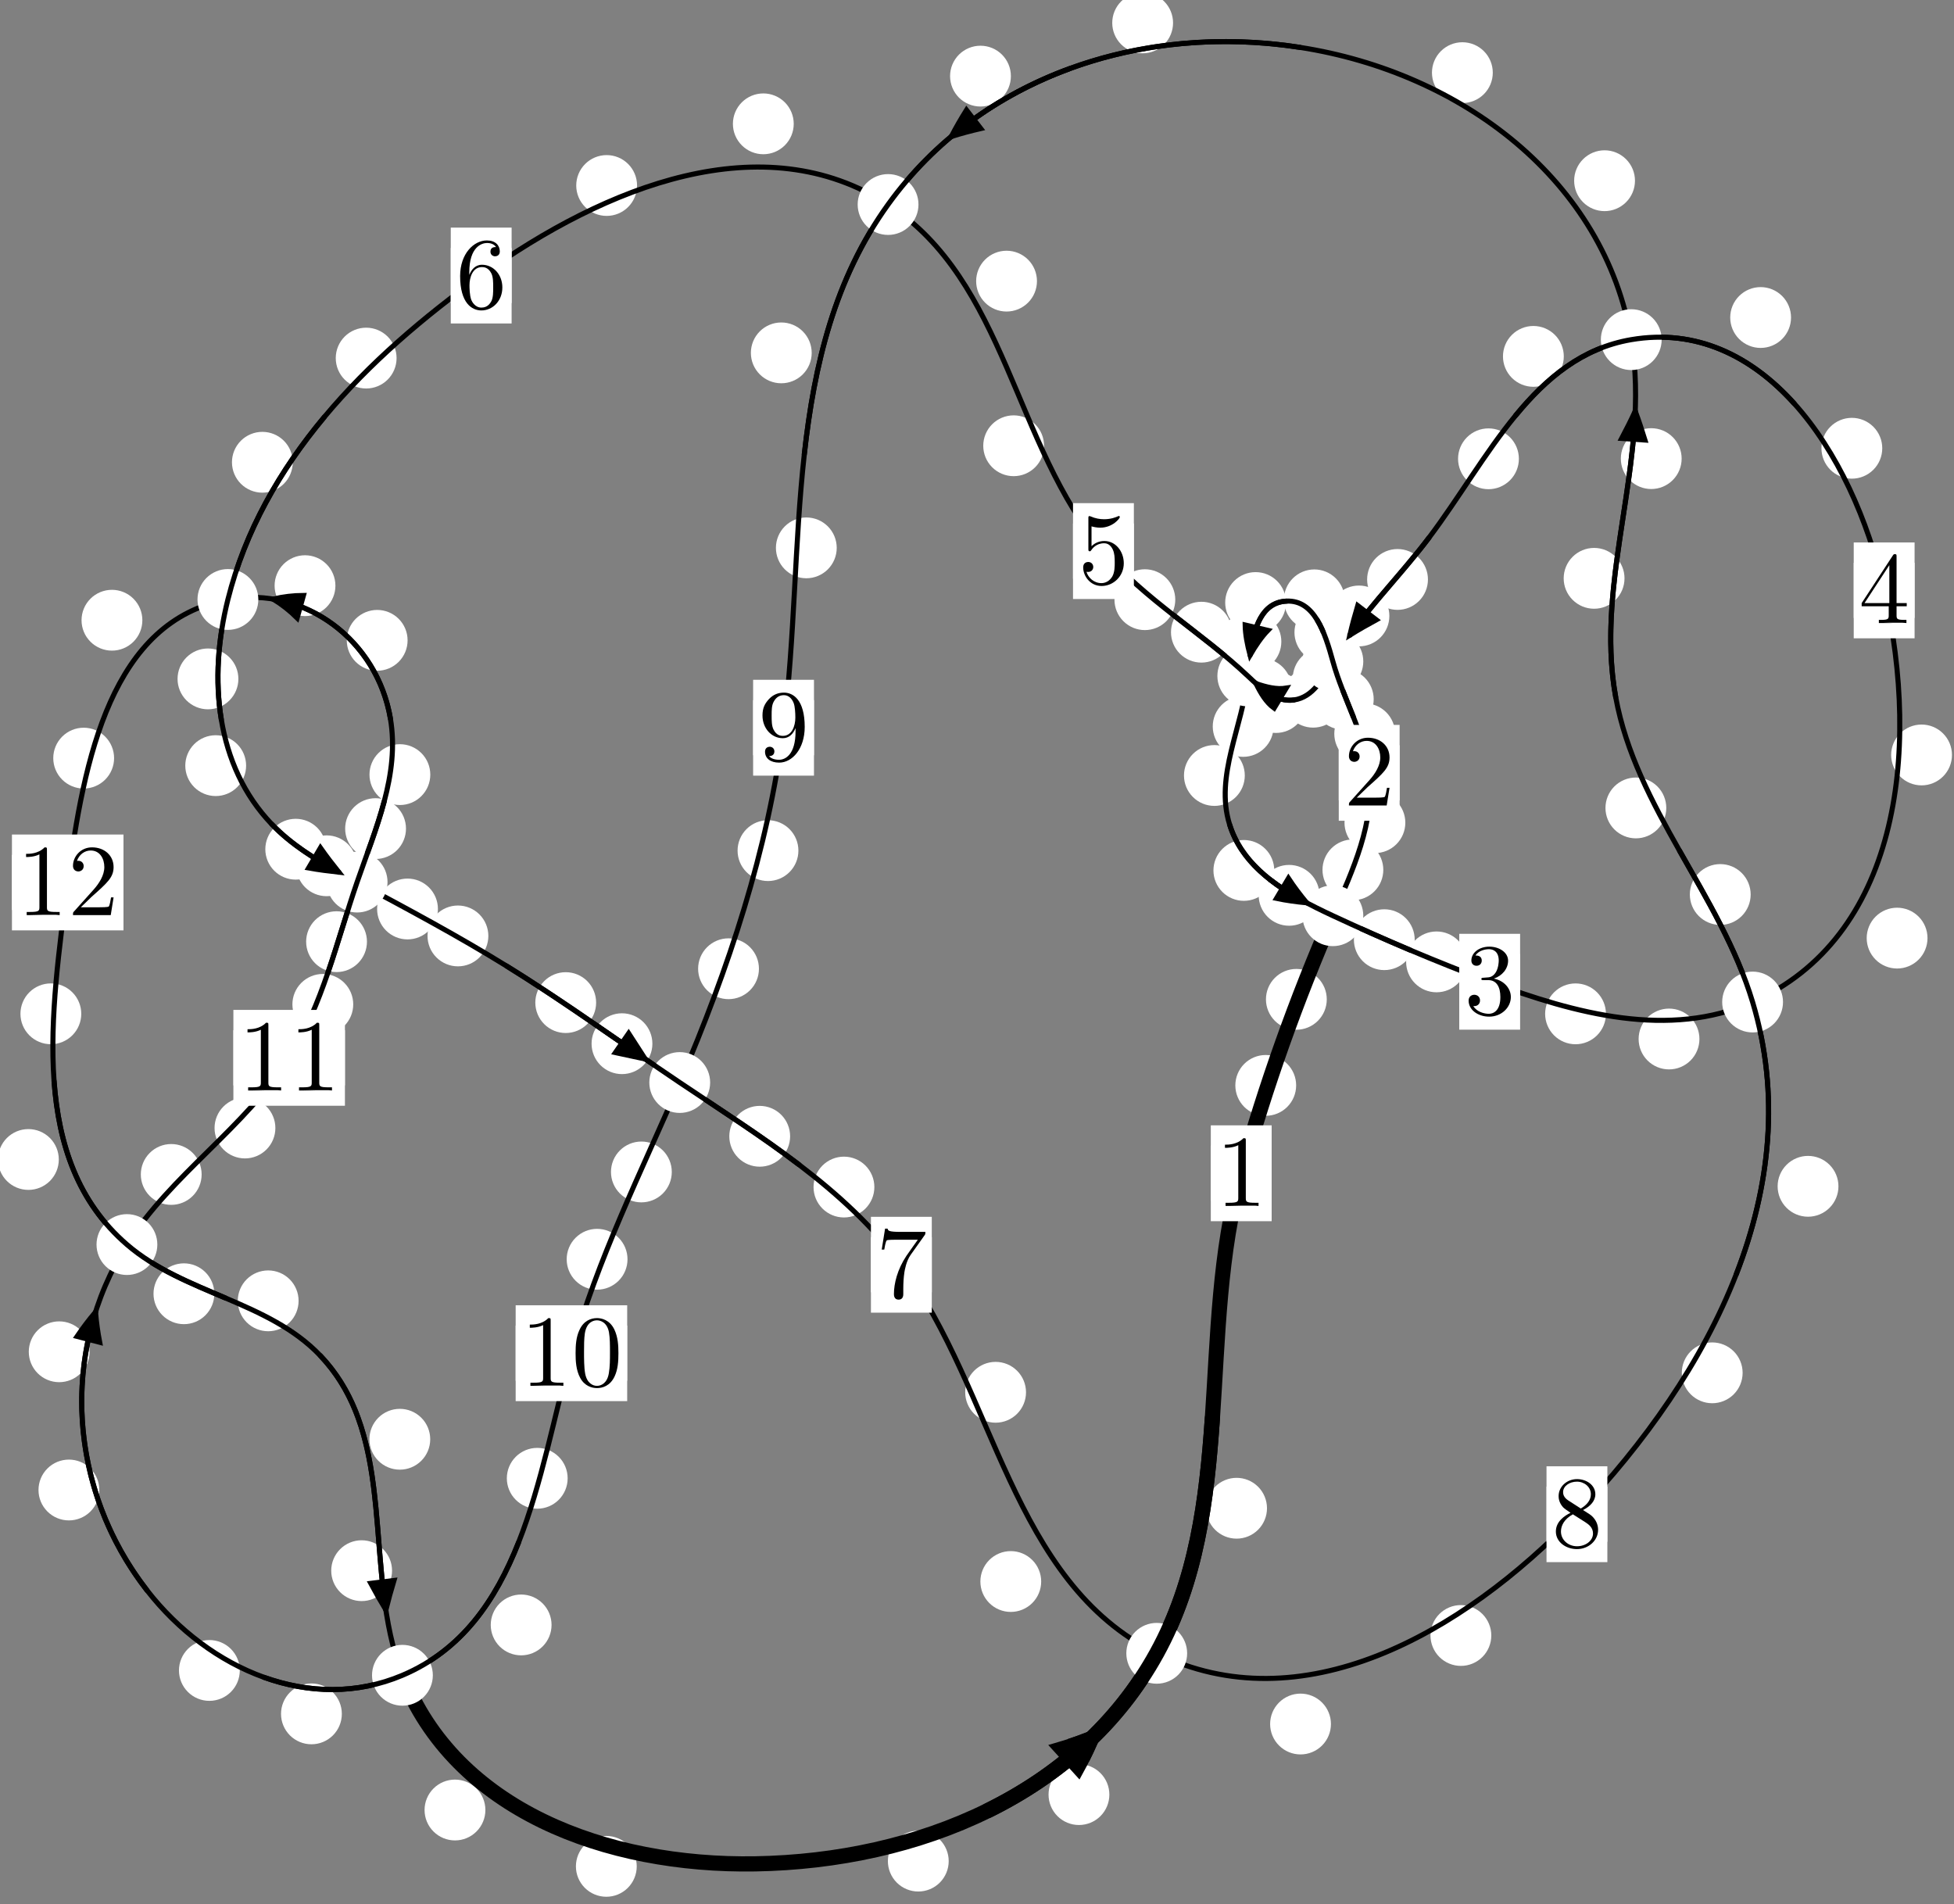 <?xml version="1.0"?>
<!-- Created by MetaPost 1.999 on 2021.07.06:0011 -->
<svg version="1.1" xmlns="http://www.w3.org/2000/svg" xmlns:xlink="http://www.w3.org/1999/xlink" width="192.047" height="187.159" viewBox="0 0 192.047 187.159">
<rect x="0" y="0" width="192.047" height="187.159" fill="#808080" stroke="none"/>
<!-- Original BoundingBox: -131.198242 -96.419495 60.848267 90.739761 -->
  <defs>
    <g transform="scale(0.01,0.01)" id="GLYPHcmr10_48">
      <path style="fill-rule: evenodd;" d="M460 -320C460 -400,455 -480,420 -554C374 -650,292 -666,250 -666C190 -666,117 -640,76 -547C44 -478,39 -400,39 -320C39 -245,43 -155,84 -79C127 2,200 22,249 22C303 22,379 1,423 -94C455 -163,460 -241,460 -320M249 -0C210 -0,151 -25,133 -121C122 -181,122 -273,122 -332C122 -396,122 -462,130 -516C149 -635,224 -644,249 -644C282 -644,348 -626,367 -527C377 -471,377 -395,377 -332C377 -257,377 -189,366 -125C351 -30,294 -0,249 -0"></path>
    </g>
    <g transform="scale(0.01,0.01)" id="GLYPHcmr10_49">
      <path style="fill-rule: evenodd;" d="M294 -640C294 -664,294 -666,271 -666C209 -602,121 -602,89 -602L89 -571C109 -571,168 -571,220 -597L220 -79C220 -43,217 -31,127 -31L95 -31L95 -0L257 -0L130 -3L217 -3L257 -3L297 -3L384 -3L419 -0L419 -31L387 -31C297 -31,294 -42,294 -79"></path>
    </g>
    <g transform="scale(0.01,0.01)" id="GLYPHcmr10_50">
      <path style="fill-rule: evenodd;" d="M127 -77L233 -180C389 -318,449 -372,449 -472C449 -586,359 -666,237 -666C124 -666,50 -574,50 -485C50 -429,100 -429,103 -429C120 -429,155 -441,155 -482C155 -508,137 -534,102 -534C94 -534,92 -534,89 -533C112 -598,166 -635,224 -635C315 -635,358 -554,358 -472C358 -392,308 -313,253 -251L61 -37C50 -26,50 -24,50 -0L421 -0L449 -174L424 -174C419 -144,412 -100,402 -85C395 -77,329 -77,307 -77"></path>
    </g>
    <g transform="scale(0.01,0.01)" id="GLYPHcmr10_51">
      <path style="fill-rule: evenodd;" d="M290 -352C372 -379,430 -449,430 -528C430 -610,342 -666,246 -666C145 -666,69 -606,69 -530C69 -497,91 -478,120 -478C151 -478,171 -500,171 -529C171 -579,124 -579,109 -579C140 -628,206 -641,242 -641C283 -641,338 -619,338 -529C338 -517,336 -459,310 -415C280 -367,246 -364,221 -363C213 -362,189 -360,182 -360C174 -359,167 -358,167 -348C167 -337,174 -337,191 -337L235 -337C317 -337,354 -269,354 -171C354 -35,285 -6,241 -6C198 -6,123 -23,88 -82C123 -77,154 -99,154 -137C154 -173,127 -193,98 -193C74 -193,42 -179,42 -135C42 -44,135 22,244 22C366 22,457 -69,457 -171C457 -253,394 -331,290 -352"></path>
    </g>
    <g transform="scale(0.01,0.01)" id="GLYPHcmr10_52">
      <path style="fill-rule: evenodd;" d="M294 -165L294 -78C294 -42,292 -31,218 -31L197 -31L197 -0L332 -0L238 -3L290 -3L332 -3L374 -3L427 -3L468 -0L468 -31L447 -31C373 -31,371 -42,371 -78L371 -165L471 -165L471 -196L371 -196L371 -651C371 -671,371 -677,355 -677C346 -677,343 -677,335 -665L28 -196L28 -165M300 -196L56 -196L300 -569"></path>
    </g>
    <g transform="scale(0.01,0.01)" id="GLYPHcmr10_53">
      <path style="fill-rule: evenodd;" d="M449 -201C449 -320,367 -420,259 -420C211 -420,168 -404,132 -369L132 -564C152 -558,185 -551,217 -551C340 -551,410 -642,410 -655C410 -661,407 -666,400 -666C399 -666,397 -666,392 -663C372 -654,323 -634,256 -634C216 -634,170 -641,123 -662C115 -665,113 -665,111 -665C101 -665,101 -657,101 -641L101 -345C101 -327,101 -319,115 -319C122 -319,124 -322,128 -328C139 -344,176 -398,257 -398C309 -398,334 -352,342 -334C358 -297,360 -258,360 -208C360 -173,360 -113,336 -71C312 -32,275 -6,229 -6C156 -6,99 -59,82 -118C85 -117,88 -116,99 -116C132 -116,149 -141,149 -165C149 -189,132 -214,99 -214C85 -214,50 -207,50 -161C50 -75,119 22,231 22C347 22,449 -74,449 -201"></path>
    </g>
    <g transform="scale(0.01,0.01)" id="GLYPHcmr10_54">
      <path style="fill-rule: evenodd;" d="M132 -328L132 -352C132 -605,256 -641,307 -641C331 -641,373 -635,395 -601C380 -601,340 -601,340 -556C340 -525,364 -510,386 -510C402 -510,432 -519,432 -558C432 -618,388 -666,305 -666C177 -666,42 -537,42 -316C42 -49,158 22,251 22C362 22,457 -72,457 -204C457 -331,368 -427,257 -427C189 -427,152 -376,132 -328M251 -6C188 -6,158 -66,152 -81C134 -128,134 -208,134 -226C134 -304,166 -404,256 -404C272 -404,318 -404,349 -342C367 -305,367 -254,367 -205C367 -157,367 -107,350 -71C320 -11,274 -6,251 -6"></path>
    </g>
    <g transform="scale(0.01,0.01)" id="GLYPHcmr10_55">
      <path style="fill-rule: evenodd;" d="M476 -609C485 -621,485 -623,485 -644L242 -644C120 -644,118 -657,114 -676L89 -676L56 -470L81 -470C84 -486,93 -549,106 -561C113 -567,191 -567,204 -567L411 -567C400 -551,321 -442,299 -409C209 -274,176 -135,176 -33C176 -23,176 22,222 22C268 22,268 -23,268 -33L268 -84C268 -139,271 -194,279 -248C283 -271,297 -357,341 -419"></path>
    </g>
    <g transform="scale(0.01,0.01)" id="GLYPHcmr10_56">
      <path style="fill-rule: evenodd;" d="M163 -457C117 -487,113 -521,113 -538C113 -599,178 -641,249 -641C322 -641,386 -589,386 -517C386 -460,347 -412,287 -377M309 -362C381 -399,430 -451,430 -517C430 -609,341 -666,250 -666C150 -666,69 -592,69 -499C69 -481,71 -436,113 -389C124 -377,161 -352,186 -335C128 -306,42 -250,42 -151C42 -45,144 22,249 22C362 22,457 -61,457 -168C457 -204,446 -249,408 -291C389 -312,373 -322,309 -362M209 -320L332 -242C360 -223,407 -193,407 -132C407 -58,332 -6,250 -6C164 -6,92 -68,92 -151C92 -209,124 -273,209 -320"></path>
    </g>
    <g transform="scale(0.01,0.01)" id="GLYPHcmr10_57">
      <path style="fill-rule: evenodd;" d="M367 -318L367 -286C367 -52,263 -6,205 -6C188 -6,134 -8,107 -42C151 -42,159 -71,159 -88C159 -119,135 -134,113 -134C97 -134,67 -125,67 -86C67 -19,121 22,206 22C335 22,457 -114,457 -329C457 -598,342 -666,253 -666C198 -666,149 -648,106 -603C65 -558,42 -516,42 -441C42 -316,130 -218,242 -218C303 -218,344 -260,367 -318M243 -241C227 -241,181 -241,150 -304C132 -341,132 -391,132 -440C132 -494,132 -541,153 -578C180 -628,218 -641,253 -641C299 -641,332 -607,349 -562C361 -530,365 -467,365 -421C365 -338,331 -241,243 -241"></path>
    </g>
  </defs>
  <path d="M127.391 106.676C127.391 105.883,127.076 105.123,126.516 104.562C125.955 104.002,125.195 103.687,124.403 103.687C123.61 103.687,122.85 104.002,122.289 104.562C121.729 105.123,121.414 105.883,121.414 106.676C121.414 107.468,121.729 108.228,122.289 108.789C122.85 109.349,123.61 109.664,124.403 109.664C125.195 109.664,125.955 109.349,126.516 108.789C127.076 108.228,127.391 107.468,127.391 106.676Z" style="fill: rgb(100%,100%,100%);stroke: none;"></path>
  <path d="M124.982 115.312C124.982 114.52,124.667 113.76,124.107 113.199C123.546 112.639,122.786 112.324,121.993 112.324C121.201 112.324,120.44 112.639,119.88 113.199C119.32 113.76,119.005 114.52,119.005 115.312C119.005 116.105,119.32 116.865,119.88 117.426C120.44 117.986,121.201 118.301,121.993 118.301C122.786 118.301,123.546 117.986,124.107 117.426C124.667 116.865,124.982 116.105,124.982 115.312Z" style="fill: rgb(100%,100%,100%);stroke: none;"></path>
  <path d="M135.957 85.491C135.957 84.698,135.643 83.938,135.082 83.378C134.522 82.817,133.761 82.502,132.969 82.502C132.176 82.502,131.416 82.817,130.855 83.378C130.295 83.938,129.98 84.698,129.98 85.491C129.98 86.284,130.295 87.044,130.855 87.604C131.416 88.165,132.176 88.48,132.969 88.48C133.761 88.48,134.522 88.165,135.082 87.604C135.643 87.044,135.957 86.284,135.957 85.491Z" style="fill: rgb(100%,100%,100%);stroke: none;"></path>
  <path d="M130.401 98.217C130.401 97.425,130.086 96.665,129.525 96.104C128.965 95.544,128.205 95.229,127.412 95.229C126.619 95.229,125.859 95.544,125.299 96.104C124.738 96.665,124.423 97.425,124.423 98.217C124.423 99.01,124.738 99.77,125.299 100.331C125.859 100.891,126.619 101.206,127.412 101.206C128.205 101.206,128.965 100.891,129.525 100.331C130.086 99.77,130.401 99.01,130.401 98.217Z" style="fill: rgb(100%,100%,100%);stroke: none;"></path>
  <path d="M137.117 72.117C137.117 71.324,136.802 70.564,136.242 70.004C135.681 69.443,134.921 69.128,134.129 69.128C133.336 69.128,132.576 69.443,132.015 70.004C131.455 70.564,131.14 71.324,131.14 72.117C131.14 72.91,131.455 73.67,132.015 74.23C132.576 74.791,133.336 75.106,134.129 75.106C134.921 75.106,135.681 74.791,136.242 74.23C136.802 73.67,137.117 72.91,137.117 72.117Z" style="fill: rgb(100%,100%,100%);stroke: none;"></path>
  <path d="M138.121 80.857C138.121 80.065,137.806 79.305,137.245 78.744C136.685 78.184,135.925 77.869,135.132 77.869C134.339 77.869,133.579 78.184,133.019 78.744C132.458 79.305,132.143 80.065,132.143 80.857C132.143 81.65,132.458 82.41,133.019 82.971C133.579 83.531,134.339 83.846,135.132 83.846C135.925 83.846,136.685 83.531,137.245 82.971C137.806 82.41,138.121 81.65,138.121 80.857Z" style="fill: rgb(100%,100%,100%);stroke: none;"></path>
  <path d="M133.202 62.151C133.202 61.359,132.888 60.599,132.327 60.038C131.767 59.478,131.006 59.163,130.214 59.163C129.421 59.163,128.661 59.478,128.1 60.038C127.54 60.599,127.225 61.359,127.225 62.151C127.225 62.944,127.54 63.704,128.1 64.265C128.661 64.825,129.421 65.14,130.214 65.14C131.006 65.14,131.767 64.825,132.327 64.265C132.888 63.704,133.202 62.944,133.202 62.151Z" style="fill: rgb(100%,100%,100%);stroke: none;"></path>
  <path d="M135.012 68.723C135.012 67.93,134.697 67.17,134.137 66.609C133.576 66.049,132.816 65.734,132.023 65.734C131.231 65.734,130.47 66.049,129.91 66.609C129.35 67.17,129.035 67.93,129.035 68.723C129.035 69.515,129.35 70.275,129.91 70.836C130.47 71.396,131.231 71.711,132.023 71.711C132.816 71.711,133.576 71.396,134.137 70.836C134.697 70.275,135.012 69.515,135.012 68.723Z" style="fill: rgb(100%,100%,100%);stroke: none;"></path>
  <path d="M126.395 59.219C126.395 58.427,126.08 57.666,125.519 57.106C124.959 56.545,124.199 56.23,123.406 56.23C122.613 56.23,121.853 56.545,121.293 57.106C120.732 57.666,120.417 58.427,120.417 59.219C120.417 60.012,120.732 60.772,121.293 61.333C121.853 61.893,122.613 62.208,123.406 62.208C124.199 62.208,124.959 61.893,125.519 61.333C126.08 60.772,126.395 60.012,126.395 59.219Z" style="fill: rgb(100%,100%,100%);stroke: none;"></path>
  <path d="M132.166 58.955C132.166 58.162,131.851 57.402,131.29 56.842C130.73 56.281,129.969 55.966,129.177 55.966C128.384 55.966,127.624 56.281,127.063 56.842C126.503 57.402,126.188 58.162,126.188 58.955C126.188 59.748,126.503 60.508,127.063 61.068C127.624 61.629,128.384 61.944,129.177 61.944C129.969 61.944,130.73 61.629,131.29 61.068C131.851 60.508,132.166 59.748,132.166 58.955Z" style="fill: rgb(100%,100%,100%);stroke: none;"></path>
  <path d="M125.172 71.395C125.172 70.603,124.857 69.843,124.296 69.282C123.736 68.722,122.976 68.407,122.183 68.407C121.39 68.407,120.63 68.722,120.07 69.282C119.509 69.843,119.194 70.603,119.194 71.395C119.194 72.188,119.509 72.948,120.07 73.509C120.63 74.069,121.39 74.384,122.183 74.384C122.976 74.384,123.736 74.069,124.296 73.509C124.857 72.948,125.172 72.188,125.172 71.395Z" style="fill: rgb(100%,100%,100%);stroke: none;"></path>
  <path d="M125.935 63.06C125.935 62.267,125.62 61.507,125.06 60.946C124.499 60.386,123.739 60.071,122.946 60.071C122.154 60.071,121.393 60.386,120.833 60.946C120.273 61.507,119.958 62.267,119.958 63.06C119.958 63.852,120.273 64.612,120.833 65.173C121.393 65.733,122.154 66.048,122.946 66.048C123.739 66.048,124.499 65.733,125.06 65.173C125.62 64.612,125.935 63.852,125.935 63.06Z" style="fill: rgb(100%,100%,100%);stroke: none;"></path>
  <path d="M125.24 85.547C125.24 84.755,124.925 83.994,124.364 83.434C123.804 82.873,123.044 82.558,122.251 82.558C121.458 82.558,120.698 82.873,120.138 83.434C119.577 83.994,119.262 84.755,119.262 85.547C119.262 86.34,119.577 87.1,120.138 87.661C120.698 88.221,121.458 88.536,122.251 88.536C123.044 88.536,123.804 88.221,124.364 87.661C124.925 87.1,125.24 86.34,125.24 85.547Z" style="fill: rgb(100%,100%,100%);stroke: none;"></path>
  <path d="M122.343 76.217C122.343 75.424,122.028 74.664,121.468 74.104C120.907 73.543,120.147 73.228,119.354 73.228C118.562 73.228,117.801 73.543,117.241 74.104C116.681 74.664,116.366 75.424,116.366 76.217C116.366 77.01,116.681 77.77,117.241 78.33C117.801 78.891,118.562 79.206,119.354 79.206C120.147 79.206,120.907 78.891,121.468 78.33C122.028 77.77,122.343 77.01,122.343 76.217Z" style="fill: rgb(100%,100%,100%);stroke: none;"></path>
  <path d="M139.043 92.356C139.043 91.563,138.728 90.803,138.168 90.242C137.607 89.682,136.847 89.367,136.054 89.367C135.262 89.367,134.502 89.682,133.941 90.242C133.381 90.803,133.066 91.563,133.066 92.356C133.066 93.148,133.381 93.908,133.941 94.469C134.502 95.029,135.262 95.344,136.054 95.344C136.847 95.344,137.607 95.029,138.168 94.469C138.728 93.908,139.043 93.148,139.043 92.356Z" style="fill: rgb(100%,100%,100%);stroke: none;"></path>
  <path d="M129.686 87.995C129.686 87.202,129.371 86.442,128.811 85.881C128.25 85.321,127.49 85.006,126.697 85.006C125.905 85.006,125.145 85.321,124.584 85.881C124.024 86.442,123.709 87.202,123.709 87.995C123.709 88.787,124.024 89.548,124.584 90.108C125.145 90.669,125.905 90.984,126.697 90.984C127.49 90.984,128.25 90.669,128.811 90.108C129.371 89.548,129.686 88.787,129.686 87.995Z" style="fill: rgb(100%,100%,100%);stroke: none;"></path>
  <path d="M157.839 99.643C157.839 98.851,157.524 98.09,156.964 97.53C156.403 96.969,155.643 96.654,154.851 96.654C154.058 96.654,153.298 96.969,152.737 97.53C152.177 98.09,151.862 98.851,151.862 99.643C151.862 100.436,152.177 101.196,152.737 101.757C153.298 102.317,154.058 102.632,154.851 102.632C155.643 102.632,156.403 102.317,156.964 101.757C157.524 101.196,157.839 100.436,157.839 99.643Z" style="fill: rgb(100%,100%,100%);stroke: none;"></path>
  <path d="M144.178 94.536C144.178 93.744,143.863 92.984,143.302 92.423C142.742 91.863,141.982 91.548,141.189 91.548C140.396 91.548,139.636 91.863,139.076 92.423C138.515 92.984,138.2 93.744,138.2 94.536C138.2 95.329,138.515 96.089,139.076 96.65C139.636 97.21,140.396 97.525,141.189 97.525C141.982 97.525,142.742 97.21,143.302 96.65C143.863 96.089,144.178 95.329,144.178 94.536Z" style="fill: rgb(100%,100%,100%);stroke: none;"></path>
  <path d="M189.443 92.2C189.443 91.408,189.128 90.647,188.568 90.087C188.007 89.526,187.247 89.212,186.455 89.212C185.662 89.212,184.902 89.526,184.341 90.087C183.781 90.647,183.466 91.408,183.466 92.2C183.466 92.993,183.781 93.753,184.341 94.314C184.902 94.874,185.662 95.189,186.455 95.189C187.247 95.189,188.007 94.874,188.568 94.314C189.128 93.753,189.443 92.993,189.443 92.2Z" style="fill: rgb(100%,100%,100%);stroke: none;"></path>
  <path d="M167.027 102.115C167.027 101.323,166.712 100.562,166.152 100.002C165.591 99.442,164.831 99.127,164.038 99.127C163.246 99.127,162.485 99.442,161.925 100.002C161.364 100.562,161.05 101.323,161.05 102.115C161.05 102.908,161.364 103.668,161.925 104.229C162.485 104.789,163.246 105.104,164.038 105.104C164.831 105.104,165.591 104.789,166.152 104.229C166.712 103.668,167.027 102.908,167.027 102.115Z" style="fill: rgb(100%,100%,100%);stroke: none;"></path>
  <path d="M184.996 44.056C184.996 43.263,184.681 42.503,184.121 41.943C183.56 41.382,182.8 41.067,182.007 41.067C181.215 41.067,180.455 41.382,179.894 41.943C179.334 42.503,179.019 43.263,179.019 44.056C179.019 44.849,179.334 45.609,179.894 46.169C180.455 46.73,181.215 47.045,182.007 47.045C182.8 47.045,183.56 46.73,184.121 46.169C184.681 45.609,184.996 44.849,184.996 44.056Z" style="fill: rgb(100%,100%,100%);stroke: none;"></path>
  <path d="M191.848 74.199C191.848 73.406,191.533 72.646,190.973 72.086C190.412 71.525,189.652 71.21,188.86 71.21C188.067 71.21,187.307 71.525,186.746 72.086C186.186 72.646,185.871 73.406,185.871 74.199C185.871 74.992,186.186 75.752,186.746 76.312C187.307 76.873,188.067 77.188,188.86 77.188C189.652 77.188,190.412 76.873,190.973 76.312C191.533 75.752,191.848 74.992,191.848 74.199Z" style="fill: rgb(100%,100%,100%);stroke: none;"></path>
  <path d="M153.696 35.027C153.696 34.234,153.381 33.474,152.82 32.913C152.26 32.353,151.5 32.038,150.707 32.038C149.914 32.038,149.154 32.353,148.594 32.913C148.033 33.474,147.718 34.234,147.718 35.027C147.718 35.819,148.033 36.58,148.594 37.14C149.154 37.701,149.914 38.015,150.707 38.015C151.5 38.015,152.26 37.701,152.82 37.14C153.381 36.58,153.696 35.819,153.696 35.027Z" style="fill: rgb(100%,100%,100%);stroke: none;"></path>
  <path d="M176.03 31.206C176.03 30.413,175.715 29.653,175.155 29.093C174.594 28.532,173.834 28.217,173.042 28.217C172.249 28.217,171.489 28.532,170.928 29.093C170.368 29.653,170.053 30.413,170.053 31.206C170.053 31.999,170.368 32.759,170.928 33.319C171.489 33.88,172.249 34.195,173.042 34.195C173.834 34.195,174.594 33.88,175.155 33.319C175.715 32.759,176.03 31.999,176.03 31.206Z" style="fill: rgb(100%,100%,100%);stroke: none;"></path>
  <path d="M140.344 56.95C140.344 56.157,140.029 55.397,139.469 54.837C138.908 54.276,138.148 53.961,137.356 53.961C136.563 53.961,135.803 54.276,135.242 54.837C134.682 55.397,134.367 56.157,134.367 56.95C134.367 57.743,134.682 58.503,135.242 59.063C135.803 59.624,136.563 59.939,137.356 59.939C138.148 59.939,138.908 59.624,139.469 59.063C140.029 58.503,140.344 57.743,140.344 56.95Z" style="fill: rgb(100%,100%,100%);stroke: none;"></path>
  <path d="M149.282 45.091C149.282 44.299,148.967 43.539,148.406 42.978C147.846 42.418,147.086 42.103,146.293 42.103C145.5 42.103,144.74 42.418,144.18 42.978C143.619 43.539,143.304 44.299,143.304 45.091C143.304 45.884,143.619 46.644,144.18 47.205C144.74 47.765,145.5 48.08,146.293 48.08C147.086 48.08,147.846 47.765,148.406 47.205C148.967 46.644,149.282 45.884,149.282 45.091Z" style="fill: rgb(100%,100%,100%);stroke: none;"></path>
  <path d="M133.037 66.665C133.037 65.872,132.722 65.112,132.162 64.552C131.601 63.991,130.841 63.676,130.048 63.676C129.256 63.676,128.496 63.991,127.935 64.552C127.375 65.112,127.06 65.872,127.06 66.665C127.06 67.458,127.375 68.218,127.935 68.778C128.496 69.339,129.256 69.654,130.048 69.654C130.841 69.654,131.601 69.339,132.162 68.778C132.722 68.218,133.037 67.458,133.037 66.665Z" style="fill: rgb(100%,100%,100%);stroke: none;"></path>
  <path d="M136.552 60.539C136.552 59.746,136.237 58.986,135.677 58.425C135.116 57.865,134.356 57.55,133.563 57.55C132.771 57.55,132.011 57.865,131.45 58.425C130.89 58.986,130.575 59.746,130.575 60.539C130.575 61.331,130.89 62.092,131.45 62.652C132.011 63.213,132.771 63.527,133.563 63.527C134.356 63.527,135.116 63.213,135.677 62.652C136.237 62.092,136.552 61.331,136.552 60.539Z" style="fill: rgb(100%,100%,100%);stroke: none;"></path>
  <path d="M128.391 69.047C128.391 68.254,128.076 67.494,127.515 66.934C126.955 66.373,126.195 66.058,125.402 66.058C124.609 66.058,123.849 66.373,123.289 66.934C122.728 67.494,122.413 68.254,122.413 69.047C122.413 69.84,122.728 70.6,123.289 71.16C123.849 71.721,124.609 72.036,125.402 72.036C126.195 72.036,126.955 71.721,127.515 71.16C128.076 70.6,128.391 69.84,128.391 69.047Z" style="fill: rgb(100%,100%,100%);stroke: none;"></path>
  <path d="M132.047 68.525C132.047 67.732,131.732 66.972,131.172 66.411C130.611 65.851,129.851 65.536,129.058 65.536C128.266 65.536,127.505 65.851,126.945 66.411C126.385 66.972,126.07 67.732,126.07 68.525C126.07 69.317,126.385 70.077,126.945 70.638C127.505 71.198,128.266 71.513,129.058 71.513C129.851 71.513,130.611 71.198,131.172 70.638C131.732 70.077,132.047 69.317,132.047 68.525Z" style="fill: rgb(100%,100%,100%);stroke: none;"></path>
  <path d="M121.066 62.133C121.066 61.34,120.751 60.58,120.191 60.02C119.63 59.459,118.87 59.144,118.078 59.144C117.285 59.144,116.525 59.459,115.964 60.02C115.404 60.58,115.089 61.34,115.089 62.133C115.089 62.926,115.404 63.686,115.964 64.246C116.525 64.807,117.285 65.122,118.078 65.122C118.87 65.122,119.63 64.807,120.191 64.246C120.751 63.686,121.066 62.926,121.066 62.133Z" style="fill: rgb(100%,100%,100%);stroke: none;"></path>
  <path d="M126.948 67.681C126.948 66.888,126.633 66.128,126.073 65.568C125.512 65.007,124.752 64.692,123.959 64.692C123.167 64.692,122.407 65.007,121.846 65.568C121.286 66.128,120.971 66.888,120.971 67.681C120.971 68.474,121.286 69.234,121.846 69.794C122.407 70.355,123.167 70.67,123.959 70.67C124.752 70.67,125.512 70.355,126.073 69.794C126.633 69.234,126.948 68.474,126.948 67.681Z" style="fill: rgb(100%,100%,100%);stroke: none;"></path>
  <path d="M102.615 43.81C102.615 43.018,102.3 42.258,101.74 41.697C101.179 41.137,100.419 40.822,99.626 40.822C98.834 40.822,98.073 41.137,97.513 41.697C96.952 42.258,96.638 43.018,96.638 43.81C96.638 44.603,96.952 45.363,97.513 45.924C98.073 46.484,98.834 46.799,99.626 46.799C100.419 46.799,101.179 46.484,101.74 45.924C102.3 45.363,102.615 44.603,102.615 43.81Z" style="fill: rgb(100%,100%,100%);stroke: none;"></path>
  <path d="M115.511 58.938C115.511 58.145,115.196 57.385,114.636 56.825C114.075 56.264,113.315 55.949,112.522 55.949C111.73 55.949,110.969 56.264,110.409 56.825C109.848 57.385,109.534 58.145,109.534 58.938C109.534 59.731,109.848 60.491,110.409 61.051C110.969 61.612,111.73 61.927,112.522 61.927C113.315 61.927,114.075 61.612,114.636 61.051C115.196 60.491,115.511 59.731,115.511 58.938Z" style="fill: rgb(100%,100%,100%);stroke: none;"></path>
  <path d="M78.011 12.171C78.011 11.378,77.696 10.618,77.135 10.057C76.575 9.497,75.815 9.182,75.022 9.182C74.229 9.182,73.469 9.497,72.909 10.057C72.348 10.618,72.033 11.378,72.033 12.171C72.033 12.963,72.348 13.724,72.909 14.284C73.469 14.845,74.229 15.159,75.022 15.159C75.815 15.159,76.575 14.845,77.135 14.284C77.696 13.724,78.011 12.963,78.011 12.171Z" style="fill: rgb(100%,100%,100%);stroke: none;"></path>
  <path d="M101.917 27.63C101.917 26.838,101.603 26.078,101.042 25.517C100.482 24.957,99.721 24.642,98.929 24.642C98.136 24.642,97.376 24.957,96.815 25.517C96.255 26.078,95.94 26.838,95.94 27.63C95.94 28.423,96.255 29.183,96.815 29.744C97.376 30.304,98.136 30.619,98.929 30.619C99.721 30.619,100.482 30.304,101.042 29.744C101.603 29.183,101.917 28.423,101.917 27.63Z" style="fill: rgb(100%,100%,100%);stroke: none;"></path>
  <path d="M38.977 35.195C38.977 34.402,38.662 33.642,38.101 33.081C37.541 32.521,36.781 32.206,35.988 32.206C35.195 32.206,34.435 32.521,33.875 33.081C33.314 33.642,32.999 34.402,32.999 35.195C32.999 35.987,33.314 36.748,33.875 37.308C34.435 37.869,35.195 38.183,35.988 38.183C36.781 38.183,37.541 37.869,38.101 37.308C38.662 36.748,38.977 35.987,38.977 35.195Z" style="fill: rgb(100%,100%,100%);stroke: none;"></path>
  <path d="M62.613 18.231C62.613 17.439,62.298 16.678,61.737 16.118C61.177 15.558,60.417 15.243,59.624 15.243C58.831 15.243,58.071 15.558,57.511 16.118C56.95 16.678,56.635 17.439,56.635 18.231C56.635 19.024,56.95 19.784,57.511 20.345C58.071 20.905,58.831 21.22,59.624 21.22C60.417 21.22,61.177 20.905,61.737 20.345C62.298 19.784,62.613 19.024,62.613 18.231Z" style="fill: rgb(100%,100%,100%);stroke: none;"></path>
  <path d="M23.429 66.724C23.429 65.931,23.114 65.171,22.553 64.611C21.993 64.05,21.233 63.735,20.44 63.735C19.647 63.735,18.887 64.05,18.327 64.611C17.766 65.171,17.451 65.931,17.451 66.724C17.451 67.517,17.766 68.277,18.327 68.837C18.887 69.398,19.647 69.713,20.44 69.713C21.233 69.713,21.993 69.398,22.553 68.837C23.114 68.277,23.429 67.517,23.429 66.724Z" style="fill: rgb(100%,100%,100%);stroke: none;"></path>
  <path d="M28.775 45.432C28.775 44.64,28.46 43.88,27.9 43.319C27.339 42.759,26.579 42.444,25.786 42.444C24.994 42.444,24.234 42.759,23.673 43.319C23.113 43.88,22.798 44.64,22.798 45.432C22.798 46.225,23.113 46.985,23.673 47.546C24.234 48.106,24.994 48.421,25.786 48.421C26.579 48.421,27.339 48.106,27.9 47.546C28.46 46.985,28.775 46.225,28.775 45.432Z" style="fill: rgb(100%,100%,100%);stroke: none;"></path>
  <path d="M32.054 83.463C32.054 82.67,31.739 81.91,31.179 81.35C30.618 80.789,29.858 80.474,29.065 80.474C28.273 80.474,27.513 80.789,26.952 81.35C26.392 81.91,26.077 82.67,26.077 83.463C26.077 84.256,26.392 85.016,26.952 85.576C27.513 86.137,28.273 86.452,29.065 86.452C29.858 86.452,30.618 86.137,31.179 85.576C31.739 85.016,32.054 84.256,32.054 83.463Z" style="fill: rgb(100%,100%,100%);stroke: none;"></path>
  <path d="M24.189 75.249C24.189 74.457,23.874 73.697,23.313 73.136C22.753 72.576,21.993 72.261,21.2 72.261C20.407 72.261,19.647 72.576,19.087 73.136C18.526 73.697,18.211 74.457,18.211 75.249C18.211 76.042,18.526 76.802,19.087 77.363C19.647 77.923,20.407 78.238,21.2 78.238C21.993 78.238,22.753 77.923,23.313 77.363C23.874 76.802,24.189 76.042,24.189 75.249Z" style="fill: rgb(100%,100%,100%);stroke: none;"></path>
  <path d="M43.041 89.338C43.041 88.545,42.726 87.785,42.166 87.225C41.605 86.664,40.845 86.349,40.053 86.349C39.26 86.349,38.5 86.664,37.939 87.225C37.379 87.785,37.064 88.545,37.064 89.338C37.064 90.131,37.379 90.891,37.939 91.451C38.5 92.012,39.26 92.327,40.053 92.327C40.845 92.327,41.605 92.012,42.166 91.451C42.726 90.891,43.041 90.131,43.041 89.338Z" style="fill: rgb(100%,100%,100%);stroke: none;"></path>
  <path d="M35.089 85.092C35.089 84.299,34.774 83.539,34.214 82.978C33.653 82.418,32.893 82.103,32.1 82.103C31.308 82.103,30.547 82.418,29.987 82.978C29.427 83.539,29.112 84.299,29.112 85.092C29.112 85.884,29.427 86.644,29.987 87.205C30.547 87.765,31.308 88.08,32.1 88.08C32.893 88.08,33.653 87.765,34.214 87.205C34.774 86.644,35.089 85.884,35.089 85.092Z" style="fill: rgb(100%,100%,100%);stroke: none;"></path>
  <path d="M58.59 98.538C58.59 97.746,58.276 96.986,57.715 96.425C57.155 95.865,56.394 95.55,55.602 95.55C54.809 95.55,54.049 95.865,53.488 96.425C52.928 96.986,52.613 97.746,52.613 98.538C52.613 99.331,52.928 100.091,53.488 100.652C54.049 101.212,54.809 101.527,55.602 101.527C56.394 101.527,57.155 101.212,57.715 100.652C58.276 100.091,58.59 99.331,58.59 98.538Z" style="fill: rgb(100%,100%,100%);stroke: none;"></path>
  <path d="M47.997 91.986C47.997 91.193,47.682 90.433,47.121 89.872C46.561 89.312,45.801 88.997,45.008 88.997C44.215 88.997,43.455 89.312,42.895 89.872C42.334 90.433,42.019 91.193,42.019 91.986C42.019 92.778,42.334 93.539,42.895 94.099C43.455 94.66,44.215 94.975,45.008 94.975C45.801 94.975,46.561 94.66,47.121 94.099C47.682 93.539,47.997 92.778,47.997 91.986Z" style="fill: rgb(100%,100%,100%);stroke: none;"></path>
  <path d="M77.656 111.677C77.656 110.885,77.341 110.125,76.781 109.564C76.22 109.004,75.46 108.689,74.667 108.689C73.875 108.689,73.114 109.004,72.554 109.564C71.993 110.125,71.679 110.885,71.679 111.677C71.679 112.47,71.993 113.23,72.554 113.791C73.114 114.351,73.875 114.666,74.667 114.666C75.46 114.666,76.22 114.351,76.781 113.791C77.341 113.23,77.656 112.47,77.656 111.677Z" style="fill: rgb(100%,100%,100%);stroke: none;"></path>
  <path d="M64.119 102.577C64.119 101.785,63.804 101.024,63.244 100.464C62.683 99.904,61.923 99.589,61.13 99.589C60.338 99.589,59.578 99.904,59.017 100.464C58.457 101.024,58.142 101.785,58.142 102.577C58.142 103.37,58.457 104.13,59.017 104.691C59.578 105.251,60.338 105.566,61.13 105.566C61.923 105.566,62.683 105.251,63.244 104.691C63.804 104.13,64.119 103.37,64.119 102.577Z" style="fill: rgb(100%,100%,100%);stroke: none;"></path>
  <path d="M100.841 136.838C100.841 136.045,100.526 135.285,99.966 134.725C99.405 134.164,98.645 133.849,97.852 133.849C97.06 133.849,96.3 134.164,95.739 134.725C95.179 135.285,94.864 136.045,94.864 136.838C94.864 137.631,95.179 138.391,95.739 138.951C96.3 139.512,97.06 139.827,97.852 139.827C98.645 139.827,99.405 139.512,99.966 138.951C100.526 138.391,100.841 137.631,100.841 136.838Z" style="fill: rgb(100%,100%,100%);stroke: none;"></path>
  <path d="M85.936 116.668C85.936 115.875,85.621 115.115,85.061 114.554C84.5 113.994,83.74 113.679,82.947 113.679C82.155 113.679,81.394 113.994,80.834 114.554C80.273 115.115,79.958 115.875,79.958 116.668C79.958 117.46,80.273 118.221,80.834 118.781C81.394 119.342,82.155 119.656,82.947 119.656C83.74 119.656,84.5 119.342,85.061 118.781C85.621 118.221,85.936 117.46,85.936 116.668Z" style="fill: rgb(100%,100%,100%);stroke: none;"></path>
  <path d="M130.81 169.442C130.81 168.649,130.495 167.889,129.935 167.329C129.374 166.768,128.614 166.453,127.821 166.453C127.029 166.453,126.268 166.768,125.708 167.329C125.147 167.889,124.833 168.649,124.833 169.442C124.833 170.235,125.147 170.995,125.708 171.555C126.268 172.116,127.029 172.431,127.821 172.431C128.614 172.431,129.374 172.116,129.935 171.555C130.495 170.995,130.81 170.235,130.81 169.442Z" style="fill: rgb(100%,100%,100%);stroke: none;"></path>
  <path d="M102.332 155.436C102.332 154.643,102.017 153.883,101.457 153.323C100.896 152.762,100.136 152.447,99.344 152.447C98.551 152.447,97.791 152.762,97.23 153.323C96.67 153.883,96.355 154.643,96.355 155.436C96.355 156.229,96.67 156.989,97.23 157.549C97.791 158.11,98.551 158.425,99.344 158.425C100.136 158.425,100.896 158.11,101.457 157.549C102.017 156.989,102.332 156.229,102.332 155.436Z" style="fill: rgb(100%,100%,100%);stroke: none;"></path>
  <path d="M171.272 134.925C171.272 134.133,170.957 133.372,170.397 132.812C169.836 132.252,169.076 131.937,168.283 131.937C167.491 131.937,166.73 132.252,166.17 132.812C165.61 133.372,165.295 134.133,165.295 134.925C165.295 135.718,165.61 136.478,166.17 137.039C166.73 137.599,167.491 137.914,168.283 137.914C169.076 137.914,169.836 137.599,170.397 137.039C170.957 136.478,171.272 135.718,171.272 134.925Z" style="fill: rgb(100%,100%,100%);stroke: none;"></path>
  <path d="M146.571 160.74C146.571 159.948,146.256 159.188,145.696 158.627C145.135 158.067,144.375 157.752,143.582 157.752C142.79 157.752,142.03 158.067,141.469 158.627C140.909 159.188,140.594 159.948,140.594 160.74C140.594 161.533,140.909 162.293,141.469 162.854C142.03 163.414,142.79 163.729,143.582 163.729C144.375 163.729,145.135 163.414,145.696 162.854C146.256 162.293,146.571 161.533,146.571 160.74Z" style="fill: rgb(100%,100%,100%);stroke: none;"></path>
  <path d="M172.062 87.915C172.062 87.122,171.747 86.362,171.187 85.802C170.626 85.241,169.866 84.926,169.074 84.926C168.281 84.926,167.521 85.241,166.96 85.802C166.4 86.362,166.085 87.122,166.085 87.915C166.085 88.708,166.4 89.468,166.96 90.028C167.521 90.589,168.281 90.904,169.074 90.904C169.866 90.904,170.626 90.589,171.187 90.028C171.747 89.468,172.062 88.708,172.062 87.915Z" style="fill: rgb(100%,100%,100%);stroke: none;"></path>
  <path d="M180.69 116.594C180.69 115.801,180.375 115.041,179.815 114.481C179.254 113.92,178.494 113.605,177.701 113.605C176.909 113.605,176.148 113.92,175.588 114.481C175.027 115.041,174.713 115.801,174.713 116.594C174.713 117.387,175.027 118.147,175.588 118.707C176.148 119.268,176.909 119.583,177.701 119.583C178.494 119.583,179.254 119.268,179.815 118.707C180.375 118.147,180.69 117.387,180.69 116.594Z" style="fill: rgb(100%,100%,100%);stroke: none;"></path>
  <path d="M159.663 56.84C159.663 56.047,159.348 55.287,158.787 54.727C158.227 54.166,157.467 53.851,156.674 53.851C155.881 53.851,155.121 54.166,154.561 54.727C154 55.287,153.685 56.047,153.685 56.84C153.685 57.633,154 58.393,154.561 58.953C155.121 59.514,155.881 59.829,156.674 59.829C157.467 59.829,158.227 59.514,158.787 58.953C159.348 58.393,159.663 57.633,159.663 56.84Z" style="fill: rgb(100%,100%,100%);stroke: none;"></path>
  <path d="M163.769 79.407C163.769 78.614,163.454 77.854,162.894 77.293C162.333 76.733,161.573 76.418,160.78 76.418C159.988 76.418,159.228 76.733,158.667 77.293C158.107 77.854,157.792 78.614,157.792 79.407C157.792 80.199,158.107 80.959,158.667 81.52C159.228 82.08,159.988 82.395,160.78 82.395C161.573 82.395,162.333 82.08,162.894 81.52C163.454 80.959,163.769 80.199,163.769 79.407Z" style="fill: rgb(100%,100%,100%);stroke: none;"></path>
  <path d="M160.692 17.761C160.692 16.968,160.377 16.208,159.816 15.648C159.256 15.087,158.496 14.772,157.703 14.772C156.91 14.772,156.15 15.087,155.59 15.648C155.029 16.208,154.714 16.968,154.714 17.761C154.714 18.554,155.029 19.314,155.59 19.874C156.15 20.435,156.91 20.75,157.703 20.75C158.496 20.75,159.256 20.435,159.816 19.874C160.377 19.314,160.692 18.554,160.692 17.761Z" style="fill: rgb(100%,100%,100%);stroke: none;"></path>
  <path d="M165.279 45.074C165.279 44.281,164.964 43.521,164.404 42.961C163.843 42.4,163.083 42.085,162.29 42.085C161.498 42.085,160.738 42.4,160.177 42.961C159.617 43.521,159.302 44.281,159.302 45.074C159.302 45.867,159.617 46.627,160.177 47.187C160.738 47.748,161.498 48.063,162.29 48.063C163.083 48.063,163.843 47.748,164.404 47.187C164.964 46.627,165.279 45.867,165.279 45.074Z" style="fill: rgb(100%,100%,100%);stroke: none;"></path>
  <path d="M115.293 2.249C115.293 1.456,114.978 0.696,114.418 0.136C113.857 -0.425,113.097 -0.74,112.305 -0.74C111.512 -0.74,110.752 -0.425,110.191 0.136C109.631 0.696,109.316 1.456,109.316 2.249C109.316 3.042,109.631 3.802,110.191 4.362C110.752 4.923,111.512 5.238,112.305 5.238C113.097 5.238,113.857 4.923,114.418 4.362C114.978 3.802,115.293 3.042,115.293 2.249Z" style="fill: rgb(100%,100%,100%);stroke: none;"></path>
  <path d="M146.717 7.141C146.717 6.348,146.402 5.588,145.841 5.027C145.281 4.467,144.521 4.152,143.728 4.152C142.935 4.152,142.175 4.467,141.615 5.027C141.054 5.588,140.739 6.348,140.739 7.141C140.739 7.934,141.054 8.694,141.615 9.254C142.175 9.815,142.935 10.13,143.728 10.13C144.521 10.13,145.281 9.815,145.841 9.254C146.402 8.694,146.717 7.934,146.717 7.141Z" style="fill: rgb(100%,100%,100%);stroke: none;"></path>
  <path d="M79.777 34.682C79.777 33.889,79.462 33.129,78.901 32.568C78.341 32.008,77.581 31.693,76.788 31.693C75.995 31.693,75.235 32.008,74.675 32.568C74.114 33.129,73.799 33.889,73.799 34.682C73.799 35.474,74.114 36.234,74.675 36.795C75.235 37.355,75.995 37.67,76.788 37.67C77.581 37.67,78.341 37.355,78.901 36.795C79.462 36.234,79.777 35.474,79.777 34.682Z" style="fill: rgb(100%,100%,100%);stroke: none;"></path>
  <path d="M99.354 7.482C99.354 6.689,99.04 5.929,98.479 5.368C97.919 4.808,97.158 4.493,96.366 4.493C95.573 4.493,94.813 4.808,94.252 5.368C93.692 5.929,93.377 6.689,93.377 7.482C93.377 8.274,93.692 9.034,94.252 9.595C94.813 10.155,95.573 10.47,96.366 10.47C97.158 10.47,97.919 10.155,98.479 9.595C99.04 9.034,99.354 8.274,99.354 7.482Z" style="fill: rgb(100%,100%,100%);stroke: none;"></path>
  <path d="M78.47 83.601C78.47 82.808,78.155 82.048,77.594 81.487C77.034 80.927,76.274 80.612,75.481 80.612C74.688 80.612,73.928 80.927,73.368 81.487C72.807 82.048,72.492 82.808,72.492 83.601C72.492 84.393,72.807 85.154,73.368 85.714C73.928 86.275,74.688 86.59,75.481 86.59C76.274 86.59,77.034 86.275,77.594 85.714C78.155 85.154,78.47 84.393,78.47 83.601Z" style="fill: rgb(100%,100%,100%);stroke: none;"></path>
  <path d="M82.237 53.845C82.237 53.053,81.922 52.292,81.362 51.732C80.801 51.172,80.041 50.857,79.249 50.857C78.456 50.857,77.696 51.172,77.135 51.732C76.575 52.292,76.26 53.053,76.26 53.845C76.26 54.638,76.575 55.398,77.135 55.959C77.696 56.519,78.456 56.834,79.249 56.834C80.041 56.834,80.801 56.519,81.362 55.959C81.922 55.398,82.237 54.638,82.237 53.845Z" style="fill: rgb(100%,100%,100%);stroke: none;"></path>
  <path d="M66.026 115.183C66.026 114.39,65.711 113.63,65.151 113.07C64.59 112.509,63.83 112.194,63.037 112.194C62.245 112.194,61.485 112.509,60.924 113.07C60.364 113.63,60.049 114.39,60.049 115.183C60.049 115.976,60.364 116.736,60.924 117.296C61.485 117.857,62.245 118.172,63.037 118.172C63.83 118.172,64.59 117.857,65.151 117.296C65.711 116.736,66.026 115.976,66.026 115.183Z" style="fill: rgb(100%,100%,100%);stroke: none;"></path>
  <path d="M74.592 95.21C74.592 94.418,74.277 93.658,73.716 93.097C73.156 92.537,72.396 92.222,71.603 92.222C70.81 92.222,70.05 92.537,69.49 93.097C68.929 93.658,68.614 94.418,68.614 95.21C68.614 96.003,68.929 96.763,69.49 97.324C70.05 97.884,70.81 98.199,71.603 98.199C72.396 98.199,73.156 97.884,73.716 97.324C74.277 96.763,74.592 96.003,74.592 95.21Z" style="fill: rgb(100%,100%,100%);stroke: none;"></path>
  <path d="M55.791 145.291C55.791 144.498,55.476 143.738,54.916 143.178C54.355 142.617,53.595 142.302,52.802 142.302C52.01 142.302,51.249 142.617,50.689 143.178C50.129 143.738,49.814 144.498,49.814 145.291C49.814 146.084,50.129 146.844,50.689 147.404C51.249 147.965,52.01 148.28,52.802 148.28C53.595 148.28,54.355 147.965,54.916 147.404C55.476 146.844,55.791 146.084,55.791 145.291Z" style="fill: rgb(100%,100%,100%);stroke: none;"></path>
  <path d="M61.674 123.764C61.674 122.971,61.359 122.211,60.798 121.651C60.238 121.09,59.477 120.775,58.685 120.775C57.892 120.775,57.132 121.09,56.571 121.651C56.011 122.211,55.696 122.971,55.696 123.764C55.696 124.557,56.011 125.317,56.571 125.877C57.132 126.438,57.892 126.753,58.685 126.753C59.477 126.753,60.238 126.438,60.798 125.877C61.359 125.317,61.674 124.557,61.674 123.764Z" style="fill: rgb(100%,100%,100%);stroke: none;"></path>
  <path d="M33.597 168.444C33.597 167.652,33.283 166.892,32.722 166.331C32.162 165.771,31.401 165.456,30.609 165.456C29.816 165.456,29.056 165.771,28.495 166.331C27.935 166.892,27.62 167.652,27.62 168.444C27.62 169.237,27.935 169.997,28.495 170.558C29.056 171.118,29.816 171.433,30.609 171.433C31.401 171.433,32.162 171.118,32.722 170.558C33.283 169.997,33.597 169.237,33.597 168.444Z" style="fill: rgb(100%,100%,100%);stroke: none;"></path>
  <path d="M54.209 159.704C54.209 158.911,53.894 158.151,53.334 157.59C52.773 157.03,52.013 156.715,51.221 156.715C50.428 156.715,49.668 157.03,49.107 157.59C48.547 158.151,48.232 158.911,48.232 159.704C48.232 160.496,48.547 161.256,49.107 161.817C49.668 162.377,50.428 162.692,51.221 162.692C52.013 162.692,52.773 162.377,53.334 161.817C53.894 161.256,54.209 160.496,54.209 159.704Z" style="fill: rgb(100%,100%,100%);stroke: none;"></path>
  <path d="M9.762 146.441C9.762 145.649,9.447 144.888,8.887 144.328C8.326 143.768,7.566 143.453,6.773 143.453C5.98 143.453,5.22 143.768,4.66 144.328C4.099 144.888,3.784 145.649,3.784 146.441C3.784 147.234,4.099 147.994,4.66 148.555C5.22 149.115,5.98 149.43,6.773 149.43C7.566 149.43,8.326 149.115,8.887 148.555C9.447 147.994,9.762 147.234,9.762 146.441Z" style="fill: rgb(100%,100%,100%);stroke: none;"></path>
  <path d="M23.568 164.176C23.568 163.384,23.253 162.624,22.692 162.063C22.132 161.503,21.372 161.188,20.579 161.188C19.786 161.188,19.026 161.503,18.466 162.063C17.905 162.624,17.59 163.384,17.59 164.176C17.59 164.969,17.905 165.729,18.466 166.29C19.026 166.85,19.786 167.165,20.579 167.165C21.372 167.165,22.132 166.85,22.692 166.29C23.253 165.729,23.568 164.969,23.568 164.176Z" style="fill: rgb(100%,100%,100%);stroke: none;"></path>
  <path d="M19.818 115.428C19.818 114.636,19.503 113.875,18.942 113.315C18.382 112.754,17.622 112.439,16.829 112.439C16.036 112.439,15.276 112.754,14.716 113.315C14.155 113.875,13.84 114.636,13.84 115.428C13.84 116.221,14.155 116.981,14.716 117.542C15.276 118.102,16.036 118.417,16.829 118.417C17.622 118.417,18.382 118.102,18.942 117.542C19.503 116.981,19.818 116.221,19.818 115.428Z" style="fill: rgb(100%,100%,100%);stroke: none;"></path>
  <path d="M8.806 132.856C8.806 132.064,8.491 131.304,7.931 130.743C7.37 130.183,6.61 129.868,5.818 129.868C5.025 129.868,4.265 130.183,3.704 130.743C3.144 131.304,2.829 132.064,2.829 132.856C2.829 133.649,3.144 134.409,3.704 134.97C4.265 135.53,5.025 135.845,5.818 135.845C6.61 135.845,7.37 135.53,7.931 134.97C8.491 134.409,8.806 133.649,8.806 132.856Z" style="fill: rgb(100%,100%,100%);stroke: none;"></path>
  <path d="M34.717 98.712C34.717 97.919,34.402 97.159,33.841 96.598C33.281 96.038,32.521 95.723,31.728 95.723C30.935 95.723,30.175 96.038,29.615 96.598C29.054 97.159,28.739 97.919,28.739 98.712C28.739 99.504,29.054 100.265,29.615 100.825C30.175 101.386,30.935 101.7,31.728 101.7C32.521 101.7,33.281 101.386,33.841 100.825C34.402 100.265,34.717 99.504,34.717 98.712Z" style="fill: rgb(100%,100%,100%);stroke: none;"></path>
  <path d="M27.065 110.864C27.065 110.071,26.75 109.311,26.189 108.751C25.629 108.19,24.869 107.875,24.076 107.875C23.283 107.875,22.523 108.19,21.963 108.751C21.402 109.311,21.087 110.071,21.087 110.864C21.087 111.657,21.402 112.417,21.963 112.977C22.523 113.538,23.283 113.853,24.076 113.853C24.869 113.853,25.629 113.538,26.189 112.977C26.75 112.417,27.065 111.657,27.065 110.864Z" style="fill: rgb(100%,100%,100%);stroke: none;"></path>
  <path d="M39.902 81.437C39.902 80.645,39.587 79.884,39.026 79.324C38.466 78.763,37.706 78.449,36.913 78.449C36.12 78.449,35.36 78.763,34.8 79.324C34.239 79.884,33.924 80.645,33.924 81.437C33.924 82.23,34.239 82.99,34.8 83.551C35.36 84.111,36.12 84.426,36.913 84.426C37.706 84.426,38.466 84.111,39.026 83.551C39.587 82.99,39.902 82.23,39.902 81.437Z" style="fill: rgb(100%,100%,100%);stroke: none;"></path>
  <path d="M36.066 92.551C36.066 91.758,35.751 90.998,35.191 90.437C34.63 89.877,33.87 89.562,33.078 89.562C32.285 89.562,31.525 89.877,30.964 90.437C30.404 90.998,30.089 91.758,30.089 92.551C30.089 93.343,30.404 94.104,30.964 94.664C31.525 95.225,32.285 95.539,33.078 95.539C33.87 95.539,34.63 95.225,35.191 94.664C35.751 94.104,36.066 93.343,36.066 92.551Z" style="fill: rgb(100%,100%,100%);stroke: none;"></path>
  <path d="M40.06 62.934C40.06 62.142,39.745 61.381,39.185 60.821C38.624 60.261,37.864 59.946,37.071 59.946C36.279 59.946,35.519 60.261,34.958 60.821C34.398 61.381,34.083 62.142,34.083 62.934C34.083 63.727,34.398 64.487,34.958 65.048C35.519 65.608,36.279 65.923,37.071 65.923C37.864 65.923,38.624 65.608,39.185 65.048C39.745 64.487,40.06 63.727,40.06 62.934Z" style="fill: rgb(100%,100%,100%);stroke: none;"></path>
  <path d="M42.291 76.131C42.291 75.338,41.977 74.578,41.416 74.018C40.856 73.457,40.095 73.142,39.303 73.142C38.51 73.142,37.75 73.457,37.189 74.018C36.629 74.578,36.314 75.338,36.314 76.131C36.314 76.924,36.629 77.684,37.189 78.244C37.75 78.805,38.51 79.12,39.303 79.12C40.095 79.12,40.856 78.805,41.416 78.244C41.977 77.684,42.291 76.924,42.291 76.131Z" style="fill: rgb(100%,100%,100%);stroke: none;"></path>
  <path d="M13.992 60.958C13.992 60.165,13.677 59.405,13.116 58.844C12.556 58.284,11.796 57.969,11.003 57.969C10.21 57.969,9.45 58.284,8.89 58.844C8.329 59.405,8.014 60.165,8.014 60.958C8.014 61.75,8.329 62.51,8.89 63.071C9.45 63.631,10.21 63.946,11.003 63.946C11.796 63.946,12.556 63.631,13.116 63.071C13.677 62.51,13.992 61.75,13.992 60.958Z" style="fill: rgb(100%,100%,100%);stroke: none;"></path>
  <path d="M32.966 57.562C32.966 56.769,32.651 56.009,32.091 55.449C31.53 54.888,30.77 54.573,29.977 54.573C29.185 54.573,28.425 54.888,27.864 55.449C27.304 56.009,26.989 56.769,26.989 57.562C26.989 58.355,27.304 59.115,27.864 59.675C28.425 60.236,29.185 60.551,29.977 60.551C30.77 60.551,31.53 60.236,32.091 59.675C32.651 59.115,32.966 58.355,32.966 57.562Z" style="fill: rgb(100%,100%,100%);stroke: none;"></path>
  <path d="M7.987 99.64C7.987 98.848,7.672 98.087,7.111 97.527C6.551 96.966,5.79 96.652,4.998 96.652C4.205 96.652,3.445 96.966,2.884 97.527C2.324 98.087,2.009 98.848,2.009 99.64C2.009 100.433,2.324 101.193,2.884 101.754C3.445 102.314,4.205 102.629,4.998 102.629C5.79 102.629,6.551 102.314,7.111 101.754C7.672 101.193,7.987 100.433,7.987 99.64Z" style="fill: rgb(100%,100%,100%);stroke: none;"></path>
  <path d="M11.213 74.511C11.213 73.718,10.898 72.958,10.337 72.397C9.777 71.837,9.017 71.522,8.224 71.522C7.431 71.522,6.671 71.837,6.111 72.397C5.55 72.958,5.235 73.718,5.235 74.511C5.235 75.303,5.55 76.063,6.111 76.624C6.671 77.184,7.431 77.499,8.224 77.499C9.017 77.499,9.777 77.184,10.337 76.624C10.898 76.063,11.213 75.303,11.213 74.511Z" style="fill: rgb(100%,100%,100%);stroke: none;"></path>
  <path d="M21.065 127.154C21.065 126.361,20.75 125.601,20.189 125.041C19.629 124.48,18.869 124.165,18.076 124.165C17.283 124.165,16.523 124.48,15.963 125.041C15.402 125.601,15.087 126.361,15.087 127.154C15.087 127.947,15.402 128.707,15.963 129.267C16.523 129.828,17.283 130.143,18.076 130.143C18.869 130.143,19.629 129.828,20.189 129.267C20.75 128.707,21.065 127.947,21.065 127.154Z" style="fill: rgb(100%,100%,100%);stroke: none;"></path>
  <path d="M5.779 113.958C5.779 113.166,5.464 112.405,4.904 111.845C4.343 111.284,3.583 110.97,2.79 110.97C1.998 110.97,1.238 111.284,0.677 111.845C0.117 112.405,-0.198 113.166,-0.198 113.958C-0.198 114.751,0.117 115.511,0.677 116.072C1.238 116.632,1.998 116.947,2.79 116.947C3.583 116.947,4.343 116.632,4.904 116.072C5.464 115.511,5.779 114.751,5.779 113.958Z" style="fill: rgb(100%,100%,100%);stroke: none;"></path>
  <path d="M42.284 141.454C42.284 140.661,41.969 139.901,41.409 139.341C40.848 138.78,40.088 138.465,39.296 138.465C38.503 138.465,37.743 138.78,37.182 139.341C36.622 139.901,36.307 140.661,36.307 141.454C36.307 142.247,36.622 143.007,37.182 143.567C37.743 144.128,38.503 144.443,39.296 144.443C40.088 144.443,40.848 144.128,41.409 143.567C41.969 143.007,42.284 142.247,42.284 141.454Z" style="fill: rgb(100%,100%,100%);stroke: none;"></path>
  <path d="M29.347 127.849C29.347 127.057,29.032 126.296,28.472 125.736C27.911 125.175,27.151 124.861,26.358 124.861C25.566 124.861,24.805 125.175,24.245 125.736C23.685 126.296,23.37 127.057,23.37 127.849C23.37 128.642,23.685 129.402,24.245 129.963C24.805 130.523,25.566 130.838,26.358 130.838C27.151 130.838,27.911 130.523,28.472 129.963C29.032 129.402,29.347 128.642,29.347 127.849Z" style="fill: rgb(100%,100%,100%);stroke: none;"></path>
  <path d="M47.706 177.893C47.706 177.1,47.391 176.34,46.83 175.779C46.27 175.219,45.51 174.904,44.717 174.904C43.924 174.904,43.164 175.219,42.604 175.779C42.043 176.34,41.728 177.1,41.728 177.893C41.728 178.685,42.043 179.446,42.604 180.006C43.164 180.567,43.924 180.882,44.717 180.882C45.51 180.882,46.27 180.567,46.83 180.006C47.391 179.446,47.706 178.685,47.706 177.893Z" style="fill: rgb(100%,100%,100%);stroke: none;"></path>
  <path d="M38.532 154.371C38.532 153.578,38.217 152.818,37.656 152.257C37.096 151.697,36.336 151.382,35.543 151.382C34.75 151.382,33.99 151.697,33.43 152.257C32.869 152.818,32.554 153.578,32.554 154.371C32.554 155.163,32.869 155.923,33.43 156.484C33.99 157.044,34.75 157.359,35.543 157.359C36.336 157.359,37.096 157.044,37.656 156.484C38.217 155.923,38.532 155.163,38.532 154.371Z" style="fill: rgb(100%,100%,100%);stroke: none;"></path>
  <path d="M93.242 182.915C93.242 182.123,92.927 181.363,92.367 180.802C91.806 180.242,91.046 179.927,90.253 179.927C89.461 179.927,88.701 180.242,88.14 180.802C87.58 181.363,87.265 182.123,87.265 182.915C87.265 183.708,87.58 184.468,88.14 185.029C88.701 185.589,89.461 185.904,90.253 185.904C91.046 185.904,91.806 185.589,92.367 185.029C92.927 184.468,93.242 183.708,93.242 182.915Z" style="fill: rgb(100%,100%,100%);stroke: none;"></path>
  <path d="M62.581 183.431C62.581 182.638,62.266 181.878,61.705 181.317C61.145 180.757,60.385 180.442,59.592 180.442C58.799 180.442,58.039 180.757,57.479 181.317C56.918 181.878,56.603 182.638,56.603 183.431C56.603 184.223,56.918 184.984,57.479 185.544C58.039 186.105,58.799 186.419,59.592 186.419C60.385 186.419,61.145 186.105,61.705 185.544C62.266 184.984,62.581 184.223,62.581 183.431Z" style="fill: rgb(100%,100%,100%);stroke: none;"></path>
  <path d="M124.525 148.235C124.525 147.442,124.21 146.682,123.65 146.121C123.089 145.561,122.329 145.246,121.537 145.246C120.744 145.246,119.984 145.561,119.423 146.121C118.863 146.682,118.548 147.442,118.548 148.235C118.548 149.027,118.863 149.788,119.423 150.348C119.984 150.908,120.744 151.223,121.537 151.223C122.329 151.223,123.089 150.908,123.65 150.348C124.21 149.788,124.525 149.027,124.525 148.235Z" style="fill: rgb(100%,100%,100%);stroke: none;"></path>
  <path d="M109.033 176.378C109.033 175.586,108.718 174.825,108.157 174.265C107.597 173.704,106.837 173.39,106.044 173.39C105.251 173.39,104.491 173.704,103.93 174.265C103.37 174.825,103.055 175.586,103.055 176.378C103.055 177.171,103.37 177.931,103.93 178.492C104.491 179.052,105.251 179.367,106.044 179.367C106.837 179.367,107.597 179.052,108.157 178.492C108.718 177.931,109.033 177.171,109.033 176.378Z" style="fill: rgb(100%,100%,100%);stroke: none;"></path>
  <path d="M121.993 115.312C124.403 106.676,127.412 98.217,131 90C132.969 85.491,135.132 80.857,134.569 75.956C134.129 72.117,132.023 68.723,131 65.007C130.214 62.151,129.177 58.955,126.452 59.08C123.406 59.219,122.946 63.06,122.637 66.434C122.183 71.395,119.354 76.217,120.851 81.039C122.251 85.547,126.697 87.995,131 90C136.054 92.356,141.189 94.536,146.412 96.489C154.851 99.643,164.038 102.115,172.253 98.482C186.455 92.2,188.86 74.199,185.183 58.024C182.007 44.056,173.042 31.206,160.327 33.381C150.707 35.027,146.293 45.091,140.452 52.841C137.356 56.95,133.563 60.539,131 65.007C130.048 66.665,129.058 68.525,127.184 68.792C125.402 69.047,123.959 67.681,122.637 66.434C118.078 62.133,112.522 58.938,108.45 54.161C99.626 43.81,98.929 27.63,87.284 20.1C75.022 12.171,59.624 18.231,47.293 27.081C35.988 35.195,25.786 45.432,22.4 58.918C20.44 66.724,21.2 75.249,26.711 81.004C29.065 83.463,32.1 85.092,35.099 86.693C40.053 89.338,45.008 91.986,49.784 94.94C55.602 98.538,61.13 102.577,66.807 106.393C74.667 111.677,82.947 116.668,88.589 124.303C97.852 136.838,99.344 155.436,113.688 162.491C127.821 169.442,143.582 160.74,154.987 148.821C168.283 134.925,177.701 116.594,172.253 98.482C169.074 87.915,160.78 79.407,158.798 68.512C156.674 56.84,162.29 45.074,160.327 33.381C157.703 17.761,143.728 7.141,127.775 4.657C112.305 2.249,96.366 7.482,87.284 20.1C76.788 34.682,79.249 53.845,77.01 71.523C75.481 83.601,71.603 95.21,66.807 106.393C63.037 115.183,58.685 123.764,56.162 132.996C52.802 145.291,51.221 159.704,39.553 164.652C30.609 168.444,20.579 164.176,14.452 156.306C6.773 146.441,5.818 132.856,12.475 122.319C16.829 115.428,24.076 110.864,28.419 103.966C31.728 98.712,33.078 92.551,35.099 86.693C36.913 81.437,39.303 76.131,38.372 70.628C37.071 62.934,29.977 57.562,22.4 58.918C11.003 60.958,8.224 74.511,6.655 86.73C4.998 99.64,2.79 113.958,12.475 122.319C18.076 127.154,26.358 127.849,31.482 133.237C39.296 141.454,35.543 154.371,39.553 164.652C44.717 177.893,59.592 183.431,74.233 183.185C90.253 182.915,106.044 176.378,113.688 162.491C121.537 148.235,117.658 130.855,121.993 115.312" style="stroke:rgb(0%,0%,0%); stroke-width: 0.498;stroke-linecap: round;stroke-linejoin: round;stroke-miterlimit: 10;fill: none;"></path>
  <path d="M121.993 115.312C124.403 106.676,127.412 98.217,131 90" style="stroke:rgb(0%,0%,0%); stroke-width: 1.494;stroke-linecap: round;stroke-linejoin: round;stroke-miterlimit: 10;fill: none;"></path>
  <path d="M39.553 164.652C44.717 177.893,59.592 183.431,74.233 183.185C90.253 182.915,106.044 176.378,113.688 162.491C121.537 148.235,117.658 130.855,121.993 115.312" style="stroke:rgb(0%,0%,0%); stroke-width: 1.494;stroke-linecap: round;stroke-linejoin: round;stroke-miterlimit: 10;fill: none;"></path>
  <path d="M133.989 90C133.989 89.207,133.674 88.447,133.113 87.887C132.553 87.326,131.793 87.011,131 87.011C130.207 87.011,129.447 87.326,128.887 87.887C128.326 88.447,128.011 89.207,128.011 90C128.011 90.793,128.326 91.553,128.887 92.113C129.447 92.674,130.207 92.989,131 92.989C131.793 92.989,132.553 92.674,133.113 92.113C133.674 91.553,133.989 90.793,133.989 90Z" style="fill: rgb(100%,100%,100%);stroke: none;"></path>
  <path d="M124.837 86.458C126.661 87.884,128.849 88.997,131 90C133.527 91.178,136.074 92.312,138.643 93.396" style="stroke:rgb(0%,0%,0%); stroke-width: 0.498;stroke-linecap: round;stroke-linejoin: round;stroke-miterlimit: 10;fill: none;"></path>
  <path d="M125.626 66.434C125.626 65.641,125.311 64.881,124.751 64.321C124.19 63.76,123.43 63.445,122.637 63.445C121.845 63.445,121.084 63.76,120.524 64.321C119.964 64.881,119.649 65.641,119.649 66.434C119.649 67.227,119.964 67.987,120.524 68.547C121.084 69.108,121.845 69.423,122.637 69.423C123.43 69.423,124.19 69.108,124.751 68.547C125.311 67.987,125.626 67.227,125.626 66.434Z" style="fill: rgb(100%,100%,100%);stroke: none;"></path>
  <path d="M124.738 68.176C123.99 67.711,123.298 67.058,122.637 66.434C120.357 64.284,117.829 62.41,115.361 60.476" style="stroke:rgb(0%,0%,0%); stroke-width: 0.498;stroke-linecap: round;stroke-linejoin: round;stroke-miterlimit: 10;fill: none;"></path>
  <path d="M175.241 98.482C175.241 97.689,174.926 96.929,174.366 96.369C173.805 95.808,173.045 95.493,172.253 95.493C171.46 95.493,170.7 95.808,170.139 96.369C169.579 96.929,169.264 97.689,169.264 98.482C169.264 99.275,169.579 100.035,170.139 100.595C170.7 101.156,171.46 101.471,172.253 101.471C173.045 101.471,173.805 101.156,174.366 100.595C174.926 100.035,175.241 99.275,175.241 98.482Z" style="fill: rgb(100%,100%,100%);stroke: none;"></path>
  <path d="M170.649 125.233C173.985 116.649,174.977 107.538,172.253 98.482C170.663 93.198,167.795 88.43,165.077 83.62" style="stroke:rgb(0%,0%,0%); stroke-width: 0.498;stroke-linecap: round;stroke-linejoin: round;stroke-miterlimit: 10;fill: none;"></path>
  <path d="M133.989 65.007C133.989 64.214,133.674 63.454,133.113 62.893C132.553 62.333,131.793 62.018,131 62.018C130.207 62.018,129.447 62.333,128.887 62.893C128.326 63.454,128.011 64.214,128.011 65.007C128.011 65.799,128.326 66.559,128.887 67.12C129.447 67.68,130.207 67.995,131 67.995C131.793 67.995,132.553 67.68,133.113 67.12C133.674 66.559,133.989 65.799,133.989 65.007Z" style="fill: rgb(100%,100%,100%);stroke: none;"></path>
  <path d="M133.003 70.435C132.294 68.642,131.512 66.865,131 65.007C130.607 63.579,130.151 62.066,129.453 60.926" style="stroke:rgb(0%,0%,0%); stroke-width: 0.498;stroke-linecap: round;stroke-linejoin: round;stroke-miterlimit: 10;fill: none;"></path>
  <path d="M90.272 20.1C90.272 19.307,89.957 18.547,89.397 17.986C88.836 17.426,88.076 17.111,87.284 17.111C86.491 17.111,85.731 17.426,85.17 17.986C84.61 18.547,84.295 19.307,84.295 20.1C84.295 20.892,84.61 21.653,85.17 22.213C85.731 22.774,86.491 23.089,87.284 23.089C88.076 23.089,88.836 22.774,89.397 22.213C89.957 21.653,90.272 20.892,90.272 20.1Z" style="fill: rgb(100%,100%,100%);stroke: none;"></path>
  <path d="M105.134 6.744C98.08 9.328,91.825 13.791,87.284 20.1C82.036 27.391,80.027 35.827,79.05 44.65" style="stroke:rgb(0%,0%,0%); stroke-width: 0.498;stroke-linecap: round;stroke-linejoin: round;stroke-miterlimit: 10;fill: none;"></path>
  <path d="M38.088 86.693C38.088 85.9,37.773 85.14,37.212 84.58C36.652 84.019,35.892 83.704,35.099 83.704C34.306 83.704,33.546 84.019,32.986 84.58C32.425 85.14,32.11 85.9,32.11 86.693C32.11 87.486,32.425 88.246,32.986 88.806C33.546 89.367,34.306 89.682,35.099 89.682C35.892 89.682,36.652 89.367,37.212 88.806C37.773 88.246,38.088 87.486,38.088 86.693Z" style="fill: rgb(100%,100%,100%);stroke: none;"></path>
  <path d="M32.242 95.556C33.246 92.627,34.088 89.622,35.099 86.693C36.006 84.065,37.057 81.425,37.765 78.753" style="stroke:rgb(0%,0%,0%); stroke-width: 0.498;stroke-linecap: round;stroke-linejoin: round;stroke-miterlimit: 10;fill: none;"></path>
  <path d="M116.677 162.491C116.677 161.699,116.362 160.938,115.802 160.378C115.241 159.817,114.481 159.503,113.688 159.503C112.896 159.503,112.136 159.817,111.575 160.378C111.015 160.938,110.7 161.699,110.7 162.491C110.7 163.284,111.015 164.044,111.575 164.605C112.136 165.165,112.896 165.48,113.688 165.48C114.481 165.48,115.241 165.165,115.802 164.605C116.362 164.044,116.677 163.284,116.677 162.491Z" style="fill: rgb(100%,100%,100%);stroke: none;"></path>
  <path d="M97.102 177.945C104.007 174.541,109.866 169.435,113.688 162.491C117.612 155.363,118.605 147.454,119.158 139.384" style="stroke:rgb(0%,0%,0%); stroke-width: 1.494;stroke-linecap: round;stroke-linejoin: round;stroke-miterlimit: 10;fill: none;"></path>
  <path d="M163.315 33.381C163.315 32.588,163 31.828,162.44 31.268C161.879 30.707,161.119 30.392,160.327 30.392C159.534 30.392,158.774 30.707,158.213 31.268C157.653 31.828,157.338 32.588,157.338 33.381C157.338 34.174,157.653 34.934,158.213 35.494C158.774 36.055,159.534 36.37,160.327 36.37C161.119 36.37,161.879 36.055,162.44 35.494C163 34.934,163.315 34.174,163.315 33.381Z" style="fill: rgb(100%,100%,100%);stroke: none;"></path>
  <path d="M176.332 39.649C172.104 34.962,166.684 32.294,160.327 33.381C155.517 34.204,152.008 37.132,148.972 40.822" style="stroke:rgb(0%,0%,0%); stroke-width: 0.498;stroke-linecap: round;stroke-linejoin: round;stroke-miterlimit: 10;fill: none;"></path>
  <path d="M69.796 106.393C69.796 105.601,69.481 104.841,68.92 104.28C68.36 103.72,67.6 103.405,66.807 103.405C66.014 103.405,65.254 103.72,64.694 104.28C64.133 104.841,63.818 105.601,63.818 106.393C63.818 107.186,64.133 107.946,64.694 108.507C65.254 109.067,66.014 109.382,66.807 109.382C67.6 109.382,68.36 109.067,68.92 108.507C69.481 107.946,69.796 107.186,69.796 106.393Z" style="fill: rgb(100%,100%,100%);stroke: none;"></path>
  <path d="M58.348 100.585C61.167 102.522,63.969 104.485,66.807 106.393C70.737 109.035,74.772 111.604,78.53 114.466" style="stroke:rgb(0%,0%,0%); stroke-width: 0.498;stroke-linecap: round;stroke-linejoin: round;stroke-miterlimit: 10;fill: none;"></path>
  <path d="M15.464 122.319C15.464 121.526,15.149 120.766,14.589 120.206C14.028 119.645,13.268 119.33,12.475 119.33C11.683 119.33,10.923 119.645,10.362 120.206C9.802 120.766,9.487 121.526,9.487 122.319C9.487 123.112,9.802 123.872,10.362 124.432C10.923 124.993,11.683 125.308,12.475 125.308C13.268 125.308,14.028 124.993,14.589 124.432C15.149 123.872,15.464 123.112,15.464 122.319Z" style="fill: rgb(100%,100%,100%);stroke: none;"></path>
  <path d="M5.312 106.231C5.764 112.469,7.633 118.139,12.475 122.319C15.276 124.737,18.747 126.119,22.158 127.571" style="stroke:rgb(0%,0%,0%); stroke-width: 0.498;stroke-linecap: round;stroke-linejoin: round;stroke-miterlimit: 10;fill: none;"></path>
  <path d="M25.389 58.918C25.389 58.125,25.074 57.365,24.513 56.805C23.953 56.244,23.193 55.929,22.4 55.929C21.607 55.929,20.847 56.244,20.287 56.805C19.726 57.365,19.411 58.125,19.411 58.918C19.411 59.711,19.726 60.471,20.287 61.031C20.847 61.592,21.607 61.907,22.4 61.907C23.193 61.907,23.953 61.592,24.513 61.031C25.074 60.471,25.389 59.711,25.389 58.918Z" style="fill: rgb(100%,100%,100%);stroke: none;"></path>
  <path d="M31.877 40.985C27.49 46.244,24.093 52.175,22.4 58.918C21.42 62.821,21.12 66.904,21.754 70.73" style="stroke:rgb(0%,0%,0%); stroke-width: 0.498;stroke-linecap: round;stroke-linejoin: round;stroke-miterlimit: 10;fill: none;"></path>
  <path d="M42.541 164.652C42.541 163.859,42.227 163.099,41.666 162.538C41.106 161.978,40.345 161.663,39.553 161.663C38.76 161.663,38 161.978,37.439 162.538C36.879 163.099,36.564 163.859,36.564 164.652C36.564 165.444,36.879 166.204,37.439 166.765C38 167.325,38.76 167.64,39.553 167.64C40.345 167.64,41.106 167.325,41.666 166.765C42.227 166.204,42.541 165.444,42.541 164.652Z" style="fill: rgb(100%,100%,100%);stroke: none;"></path>
  <path d="M50.973 151.579C48.699 157.337,45.387 162.178,39.553 164.652C35.081 166.548,30.337 166.429,25.946 164.853" style="stroke:rgb(0%,0%,0%); stroke-width: 0.498;stroke-linecap: round;stroke-linejoin: round;stroke-miterlimit: 10;fill: none;"></path>
  <path d="M74.233 183.185C87.049 182.969,99.719 178.742,108.188 169.95" style="stroke:rgb(0%,0%,0%); stroke-width: 0.498;stroke-linecap: round;stroke-linejoin: round;stroke-miterlimit: 10;fill: none;"></path>
  <path d="M106.049 174.469C106.861 173.014,107.577 171.506,108.188 169.95C106.655 170.619,105.083 171.178,103.48 171.633Z" style="stroke:rgb(0%,0%,0%); stroke-width: 0.498;fill: rgb(0%,0%,0%);"></path>
  <path d="M74.233 183.185C87.049 182.969,99.719 178.742,108.188 169.95" style="stroke:rgb(0%,0%,0%); stroke-width: 0.498;stroke-linecap: round;stroke-linejoin: round;stroke-miterlimit: 10;fill: none;"></path>
  <path d="M106.978 172.695C107.417 171.798,107.821 170.883,108.188 169.95C107.269 170.351,106.336 170.712,105.391 171.036Z" style="stroke:rgb(0%,0%,0%); stroke-width: 0.498;fill: rgb(0%,0%,0%);"></path>
  <path d="M126.452 59.08C124.015 59.191,123.234 61.671,122.86 64.387" style="stroke:rgb(0%,0%,0%); stroke-width: 0.498;stroke-linecap: round;stroke-linejoin: round;stroke-miterlimit: 10;fill: none;"></path>
  <path d="M122.378 61.426C122.393 62.346,122.592 63.362,122.86 64.387C123.395 63.472,123.973 62.614,124.613 61.952Z" style="stroke:rgb(0%,0%,0%); stroke-width: 0.498;fill: rgb(0%,0%,0%);"></path>
  <path d="M120.851 81.039C121.971 84.646,125.041 86.933,128.427 88.731" style="stroke:rgb(0%,0%,0%); stroke-width: 0.498;stroke-linecap: round;stroke-linejoin: round;stroke-miterlimit: 10;fill: none;"></path>
  <path d="M125.458 88.298C126.426 88.499,127.423 88.635,128.427 88.731C127.785 87.953,127.176 87.152,126.633 86.326Z" style="stroke:rgb(0%,0%,0%); stroke-width: 0.498;fill: rgb(0%,0%,0%);"></path>
  <path d="M140.452 52.841C137.975 56.128,135.052 59.082,132.67 62.42" style="stroke:rgb(0%,0%,0%); stroke-width: 0.498;stroke-linecap: round;stroke-linejoin: round;stroke-miterlimit: 10;fill: none;"></path>
  <path d="M133.443 59.522C133.159 60.482,132.895 61.447,132.67 62.42C133.518 61.891,134.386 61.395,135.266 60.917Z" style="stroke:rgb(0%,0%,0%); stroke-width: 0.498;fill: rgb(0%,0%,0%);"></path>
  <path d="M127.184 68.792C125.758 68.996,124.55 68.163,123.447 67.183" style="stroke:rgb(0%,0%,0%); stroke-width: 0.498;stroke-linecap: round;stroke-linejoin: round;stroke-miterlimit: 10;fill: none;"></path>
  <path d="M126.413 67.633C125.461 67.784,124.443 67.528,123.447 67.183C123.907 68.131,124.446 69.032,125.225 69.599Z" style="stroke:rgb(0%,0%,0%); stroke-width: 0.498;fill: rgb(0%,0%,0%);"></path>
  <path d="M26.711 81.004C28.594 82.971,30.914 84.407,33.301 85.722" style="stroke:rgb(0%,0%,0%); stroke-width: 0.498;stroke-linecap: round;stroke-linejoin: round;stroke-miterlimit: 10;fill: none;"></path>
  <path d="M30.33 85.308C31.312 85.482,32.305 85.612,33.301 85.722C32.676 84.94,32.065 84.146,31.493 83.329Z" style="stroke:rgb(0%,0%,0%); stroke-width: 0.498;fill: rgb(0%,0%,0%);"></path>
  <path d="M49.784 94.94C54.438 97.819,58.907 100.979,63.415 104.082" style="stroke:rgb(0%,0%,0%); stroke-width: 0.498;stroke-linecap: round;stroke-linejoin: round;stroke-miterlimit: 10;fill: none;"></path>
  <path d="M60.482 103.452C61.46 103.663,62.437 103.874,63.415 104.082L61.787 101.563Z" style="stroke:rgb(0%,0%,0%); stroke-width: 0.498;fill: rgb(0%,0%,0%);"></path>
  <path d="M158.798 68.512C157.099 59.174,160.353 49.777,160.718 40.404" style="stroke:rgb(0%,0%,0%); stroke-width: 0.498;stroke-linecap: round;stroke-linejoin: round;stroke-miterlimit: 10;fill: none;"></path>
  <path d="M161.674 43.248C161.379 42.29,161.064 41.34,160.718 40.404C160.3 41.311,159.852 42.205,159.383 43.091Z" style="stroke:rgb(0%,0%,0%); stroke-width: 0.498;fill: rgb(0%,0%,0%);"></path>
  <path d="M127.775 4.657C115.399 2.731,102.722 5.694,93.497 13.417" style="stroke:rgb(0%,0%,0%); stroke-width: 0.498;stroke-linecap: round;stroke-linejoin: round;stroke-miterlimit: 10;fill: none;"></path>
  <path d="M94.991 10.816C94.46 11.661,93.961 12.529,93.497 13.417C94.453 13.117,95.419 12.856,96.393 12.634Z" style="stroke:rgb(0%,0%,0%); stroke-width: 0.498;fill: rgb(0%,0%,0%);"></path>
  <path d="M14.452 156.306C8.309 148.414,6.469 138.142,9.387 128.953" style="stroke:rgb(0%,0%,0%); stroke-width: 0.498;stroke-linecap: round;stroke-linejoin: round;stroke-miterlimit: 10;fill: none;"></path>
  <path d="M9.798 131.925C9.61 130.945,9.473 129.954,9.387 128.953C8.74 129.721,8.136 130.52,7.576 131.345Z" style="stroke:rgb(0%,0%,0%); stroke-width: 0.498;fill: rgb(0%,0%,0%);"></path>
  <path d="M38.372 70.628C37.332 64.473,32.583 59.804,26.846 58.876" style="stroke:rgb(0%,0%,0%); stroke-width: 0.498;stroke-linecap: round;stroke-linejoin: round;stroke-miterlimit: 10;fill: none;"></path>
  <path d="M29.825 58.52C28.828 58.527,27.829 58.644,26.846 58.876C27.706 59.407,28.495 60.031,29.204 60.731Z" style="stroke:rgb(0%,0%,0%); stroke-width: 0.498;fill: rgb(0%,0%,0%);"></path>
  <path d="M31.482 133.237C37.733 139.811,36.581 149.392,37.924 158.225" style="stroke:rgb(0%,0%,0%); stroke-width: 0.498;stroke-linecap: round;stroke-linejoin: round;stroke-miterlimit: 10;fill: none;"></path>
  <path d="M36.443 155.617C36.919 156.5,37.409 157.373,37.924 158.225C38.162 157.258,38.433 156.295,38.721 155.334Z" style="stroke:rgb(0%,0%,0%); stroke-width: 0.498;fill: rgb(0%,0%,0%);"></path>
  <path d="M119.003 118.023L124.984 118.023L124.984 110.602L119.003 110.602Z" style="fill: rgb(100%,100%,100%);stroke: none;"></path>
  <path d="M119.003 120.023L124.984 120.023L124.984 112.602L119.003 112.602Z" style="fill: rgb(100%,100%,100%);stroke: none;"></path>
  <g transform="translate(119.503 118.523)" style="fill: rgb(0%,0%,0%);">
    <use xlink:href="#GLYPHcmr10_49"></use>
  </g>
  <path d="M131.579 78.666L137.56 78.666L137.56 71.246L131.579 71.246Z" style="fill: rgb(100%,100%,100%);stroke: none;"></path>
  <path d="M131.579 80.666L137.56 80.666L137.56 73.246L131.579 73.246Z" style="fill: rgb(100%,100%,100%);stroke: none;"></path>
  <g transform="translate(132.079 79.166)" style="fill: rgb(0%,0%,0%);">
    <use xlink:href="#GLYPHcmr10_50"></use>
  </g>
  <path d="M143.422 99.199L149.403 99.199L149.403 91.779L143.422 91.779Z" style="fill: rgb(100%,100%,100%);stroke: none;"></path>
  <path d="M143.422 101.199L149.403 101.199L149.403 93.779L143.422 93.779Z" style="fill: rgb(100%,100%,100%);stroke: none;"></path>
  <g transform="translate(143.922 99.699)" style="fill: rgb(0%,0%,0%);">
    <use xlink:href="#GLYPHcmr10_51"></use>
  </g>
  <path d="M182.192 60.734L188.173 60.734L188.173 53.314L182.192 53.314Z" style="fill: rgb(100%,100%,100%);stroke: none;"></path>
  <path d="M182.192 62.734L188.173 62.734L188.173 55.314L182.192 55.314Z" style="fill: rgb(100%,100%,100%);stroke: none;"></path>
  <g transform="translate(182.692 61.234)" style="fill: rgb(0%,0%,0%);">
    <use xlink:href="#GLYPHcmr10_52"></use>
  </g>
  <path d="M105.46 56.872L111.441 56.872L111.441 49.451L105.46 49.451Z" style="fill: rgb(100%,100%,100%);stroke: none;"></path>
  <path d="M105.46 58.872L111.441 58.872L111.441 51.451L105.46 51.451Z" style="fill: rgb(100%,100%,100%);stroke: none;"></path>
  <g transform="translate(105.96 57.372)" style="fill: rgb(0%,0%,0%);">
    <use xlink:href="#GLYPHcmr10_53"></use>
  </g>
  <path d="M44.303 29.791L50.284 29.791L50.284 22.371L44.303 22.371Z" style="fill: rgb(100%,100%,100%);stroke: none;"></path>
  <path d="M44.303 31.791L50.284 31.791L50.284 24.371L44.303 24.371Z" style="fill: rgb(100%,100%,100%);stroke: none;"></path>
  <g transform="translate(44.803 30.291)" style="fill: rgb(0%,0%,0%);">
    <use xlink:href="#GLYPHcmr10_54"></use>
  </g>
  <path d="M85.599 127.013L91.58 127.013L91.58 119.593L85.599 119.593Z" style="fill: rgb(100%,100%,100%);stroke: none;"></path>
  <path d="M85.599 129.013L91.58 129.013L91.58 121.593L85.599 121.593Z" style="fill: rgb(100%,100%,100%);stroke: none;"></path>
  <g transform="translate(86.099 127.513)" style="fill: rgb(0%,0%,0%);">
    <use xlink:href="#GLYPHcmr10_55"></use>
  </g>
  <path d="M151.997 151.531L157.978 151.531L157.978 144.111L151.997 144.111Z" style="fill: rgb(100%,100%,100%);stroke: none;"></path>
  <path d="M151.997 153.531L157.978 153.531L157.978 146.111L151.997 146.111Z" style="fill: rgb(100%,100%,100%);stroke: none;"></path>
  <g transform="translate(152.497 152.031)" style="fill: rgb(0%,0%,0%);">
    <use xlink:href="#GLYPHcmr10_56"></use>
  </g>
  <path d="M74.02 74.233L80.001 74.233L80.001 66.813L74.02 66.813Z" style="fill: rgb(100%,100%,100%);stroke: none;"></path>
  <path d="M74.02 76.233L80.001 76.233L80.001 68.813L74.02 68.813Z" style="fill: rgb(100%,100%,100%);stroke: none;"></path>
  <g transform="translate(74.52 74.733)" style="fill: rgb(0%,0%,0%);">
    <use xlink:href="#GLYPHcmr10_57"></use>
  </g>
  <path d="M50.681 135.706L61.643 135.706L61.643 128.286L50.681 128.286Z" style="fill: rgb(100%,100%,100%);stroke: none;"></path>
  <path d="M50.681 137.706L61.643 137.706L61.643 130.286L50.681 130.286Z" style="fill: rgb(100%,100%,100%);stroke: none;"></path>
  <g transform="translate(51.181 136.206)" style="fill: rgb(0%,0%,0%);">
    <use xlink:href="#GLYPHcmr10_49"></use>
    <use xlink:href="#GLYPHcmr10_48" x="5"></use>
  </g>
  <path d="M22.938 106.676L33.901 106.676L33.901 99.256L22.938 99.256Z" style="fill: rgb(100%,100%,100%);stroke: none;"></path>
  <path d="M22.938 108.676L33.901 108.676L33.901 101.256L22.938 101.256Z" style="fill: rgb(100%,100%,100%);stroke: none;"></path>
  <g transform="translate(23.438 107.176)" style="fill: rgb(0%,0%,0%);">
    <use xlink:href="#GLYPHcmr10_49"></use>
    <use xlink:href="#GLYPHcmr10_49" x="5"></use>
  </g>
  <path d="M1.174 89.44L12.137 89.44L12.137 82.02L1.174 82.02Z" style="fill: rgb(100%,100%,100%);stroke: none;"></path>
  <path d="M1.174 91.44L12.137 91.44L12.137 84.02L1.174 84.02Z" style="fill: rgb(100%,100%,100%);stroke: none;"></path>
  <g transform="translate(1.674 89.94)" style="fill: rgb(0%,0%,0%);">
    <use xlink:href="#GLYPHcmr10_49"></use>
    <use xlink:href="#GLYPHcmr10_50" x="5"></use>
  </g>
</svg>
